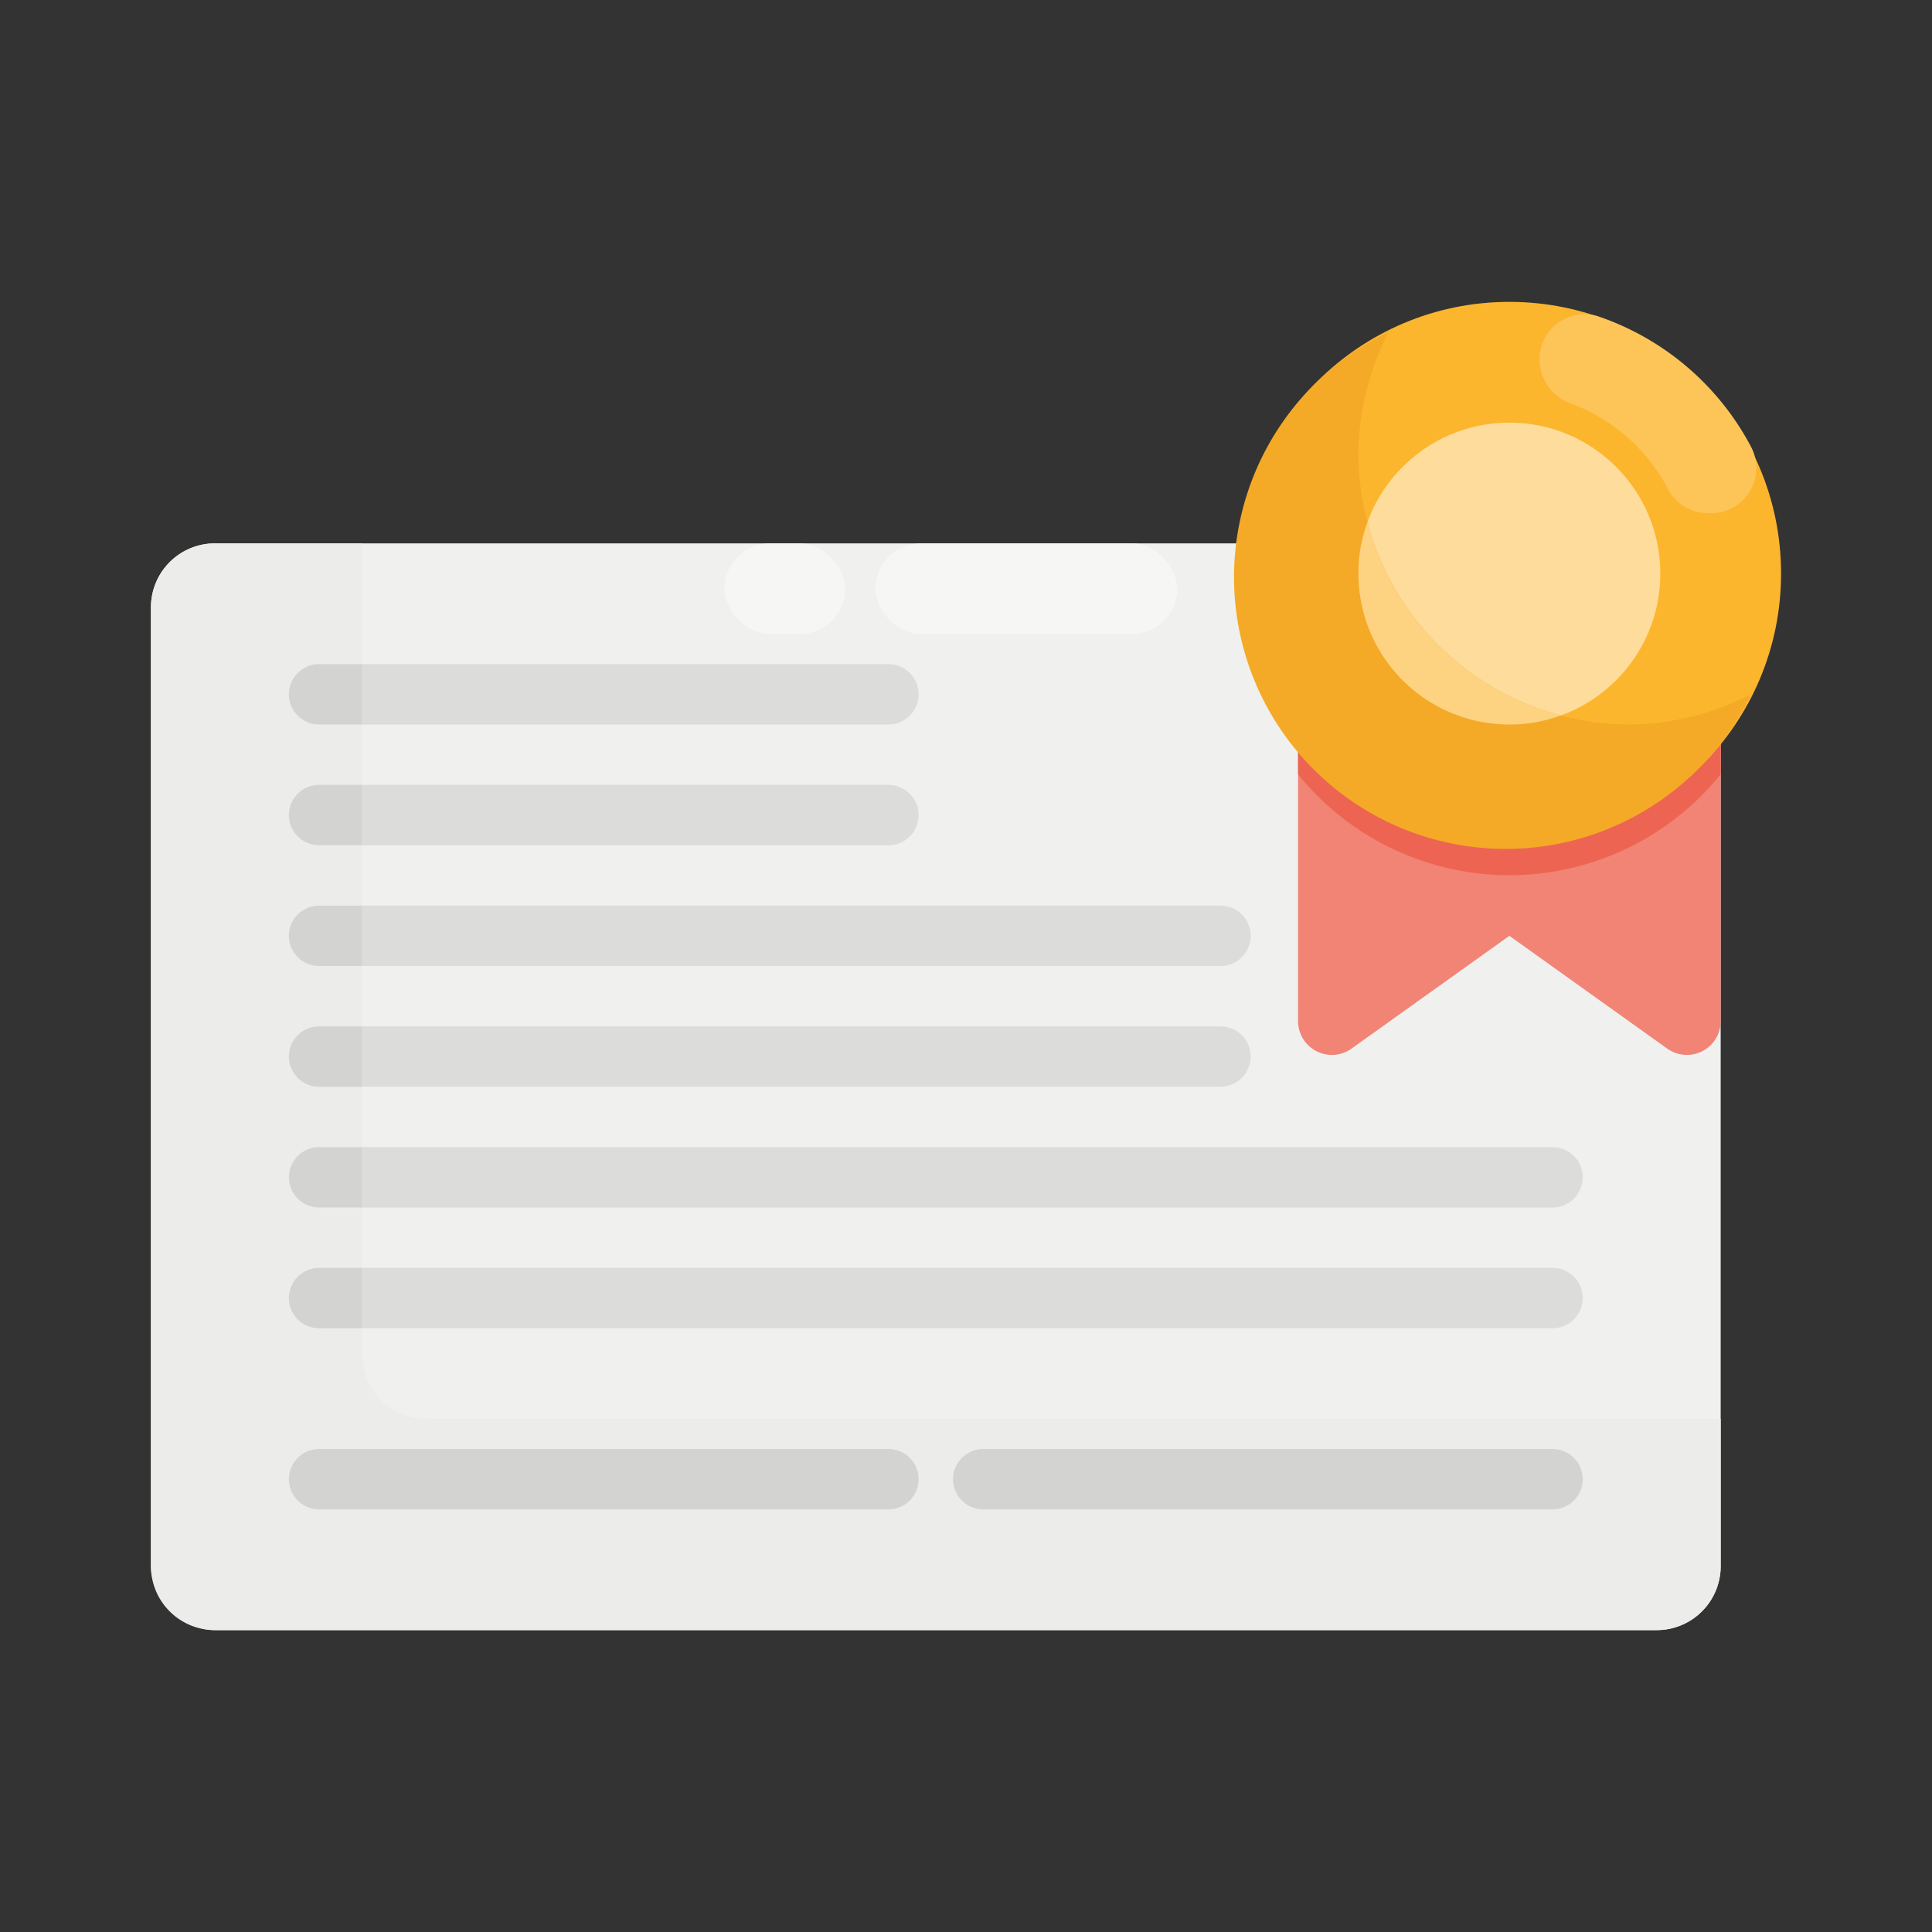 <svg id="Flat_Icons" height="512" viewBox="0 0 64 64" width="512" xmlns="http://www.w3.org/2000/svg" data-name="Flat Icons"><rect x="0" y="0" width="64" height="64" fill="#333333" stroke="none"/><rect fill="#f0f0ef" height="36" rx="2.12" width="52" x="5" y="18"/><path d="m14.12 47a2.12 2.12 0 0 1 -2.12-2.12v-.88h-1.43a1 1 0 0 1 0-2h1.43v-2h-1.43a1 1 0 0 1 0-2h1.43v-2h-1.43a1 1 0 0 1 0-2h1.43v-2h-1.43a1 1 0 0 1 0-2h1.43v-2h-1.43a1 1 0 0 1 0-2h1.43v-2h-1.43a1 1 0 0 1 0-2h1.43v-4h-4.88a2.12 2.12 0 0 0 -2.12 2.12v31.76a2.12 2.12 0 0 0 2.12 2.12h47.76a2.12 2.12 0 0 0 2.12-2.12v-4.88zm15.31 3h-18.86a1 1 0 0 1 0-2h18.86a1 1 0 1 1 0 2zm22 0h-18.86a1 1 0 1 1 0-2h18.86a1 1 0 1 1 0 2z" fill="#ececeb"/><path d="m12 22v2h-1.43a1 1 0 0 1 0-2z" fill="#d3d3d1"/><path d="m30.43 23a1 1 0 0 1 -1 1h-17.43v-2h17.43a1 1 0 0 1 1 1z" fill="#dcdcda"/><path d="m12 26v2h-1.43a1 1 0 0 1 0-2z" fill="#d3d3d1"/><path d="m30.43 27a1 1 0 0 1 -1 1h-17.43v-2h17.43a1 1 0 0 1 1 1z" fill="#dcdcda"/><g fill="#d3d3d1"><path d="m30.43 49a1 1 0 0 1 -1 1h-18.86a1 1 0 0 1 0-2h18.86a1 1 0 0 1 1 1z"/><path d="m52.43 49a1 1 0 0 1 -1 1h-18.86a1 1 0 1 1 0-2h18.86a1 1 0 0 1 1 1z"/><path d="m12 30v2h-1.43a1 1 0 0 1 0-2z"/></g><path d="m41.43 31a1 1 0 0 1 -1 1h-28.43v-2h28.43a1 1 0 0 1 1 1z" fill="#dcdcda"/><path d="m12 34v2h-1.43a1 1 0 0 1 0-2z" fill="#d3d3d1"/><path d="m41.43 35a1 1 0 0 1 -1 1h-28.43v-2h28.43a1 1 0 0 1 1 1z" fill="#dcdcda"/><path d="m12 38v2h-1.43a1 1 0 0 1 0-2z" fill="#d3d3d1"/><path d="m52.43 39a1 1 0 0 1 -1 1h-39.43v-2h39.43a1 1 0 0 1 1 1z" fill="#dcdcda"/><path d="m55.22 34.73-5.22-3.73-5.22 3.73a1.12 1.12 0 0 1 -1.78-.91v-10.82h14v10.82a1.12 1.12 0 0 1 -1.78.91z" fill="#f18475"/><path d="m12 42v2h-1.43a1 1 0 0 1 0-2z" fill="#d3d3d1"/><path d="m43 25.65a9 9 0 0 0 14 0v-2.65h-14z" fill="#ed6552"/><path d="m52.43 43a1 1 0 0 1 -1 1h-39.43v-2h39.43a1 1 0 0 1 1 1z" fill="#dcdcda"/><circle cx="50" cy="19" fill="#fcb62e" r="9"/><circle cx="50" cy="19" fill="#fedc9b" r="5"/><path d="m58 23a9 9 0 1 1 -12-12 9 9 0 0 0 -1 4 8.79 8.79 0 0 0 .3 2.3 9 9 0 0 0 6.4 6.4 8.79 8.79 0 0 0 2.3.3 9 9 0 0 0 4-1z" fill="#f4aa27"/><path d="m51.7 23.7a4.79 4.79 0 0 1 -1.7.3 5 5 0 0 1 -5-5 4.79 4.79 0 0 1 .3-1.7 9 9 0 0 0 6.4 6.4z" fill="#fdd382"/><rect fill="#f6f6f5" height="3" rx="1.5" width="10" x="29" y="18"/><rect fill="#f6f6f5" height="3" rx="1.5" width="4" x="24" y="18"/><path d="m56.61 17a1.5 1.5 0 0 0 1.39-2.21 9 9 0 0 0 -5-4.29 1.49 1.49 0 0 0 -2 1.42 1.54 1.54 0 0 0 1 1.43 6 6 0 0 1 3.24 2.82 1.5 1.5 0 0 0 1.37.83z" fill="#fdc558"/></svg>